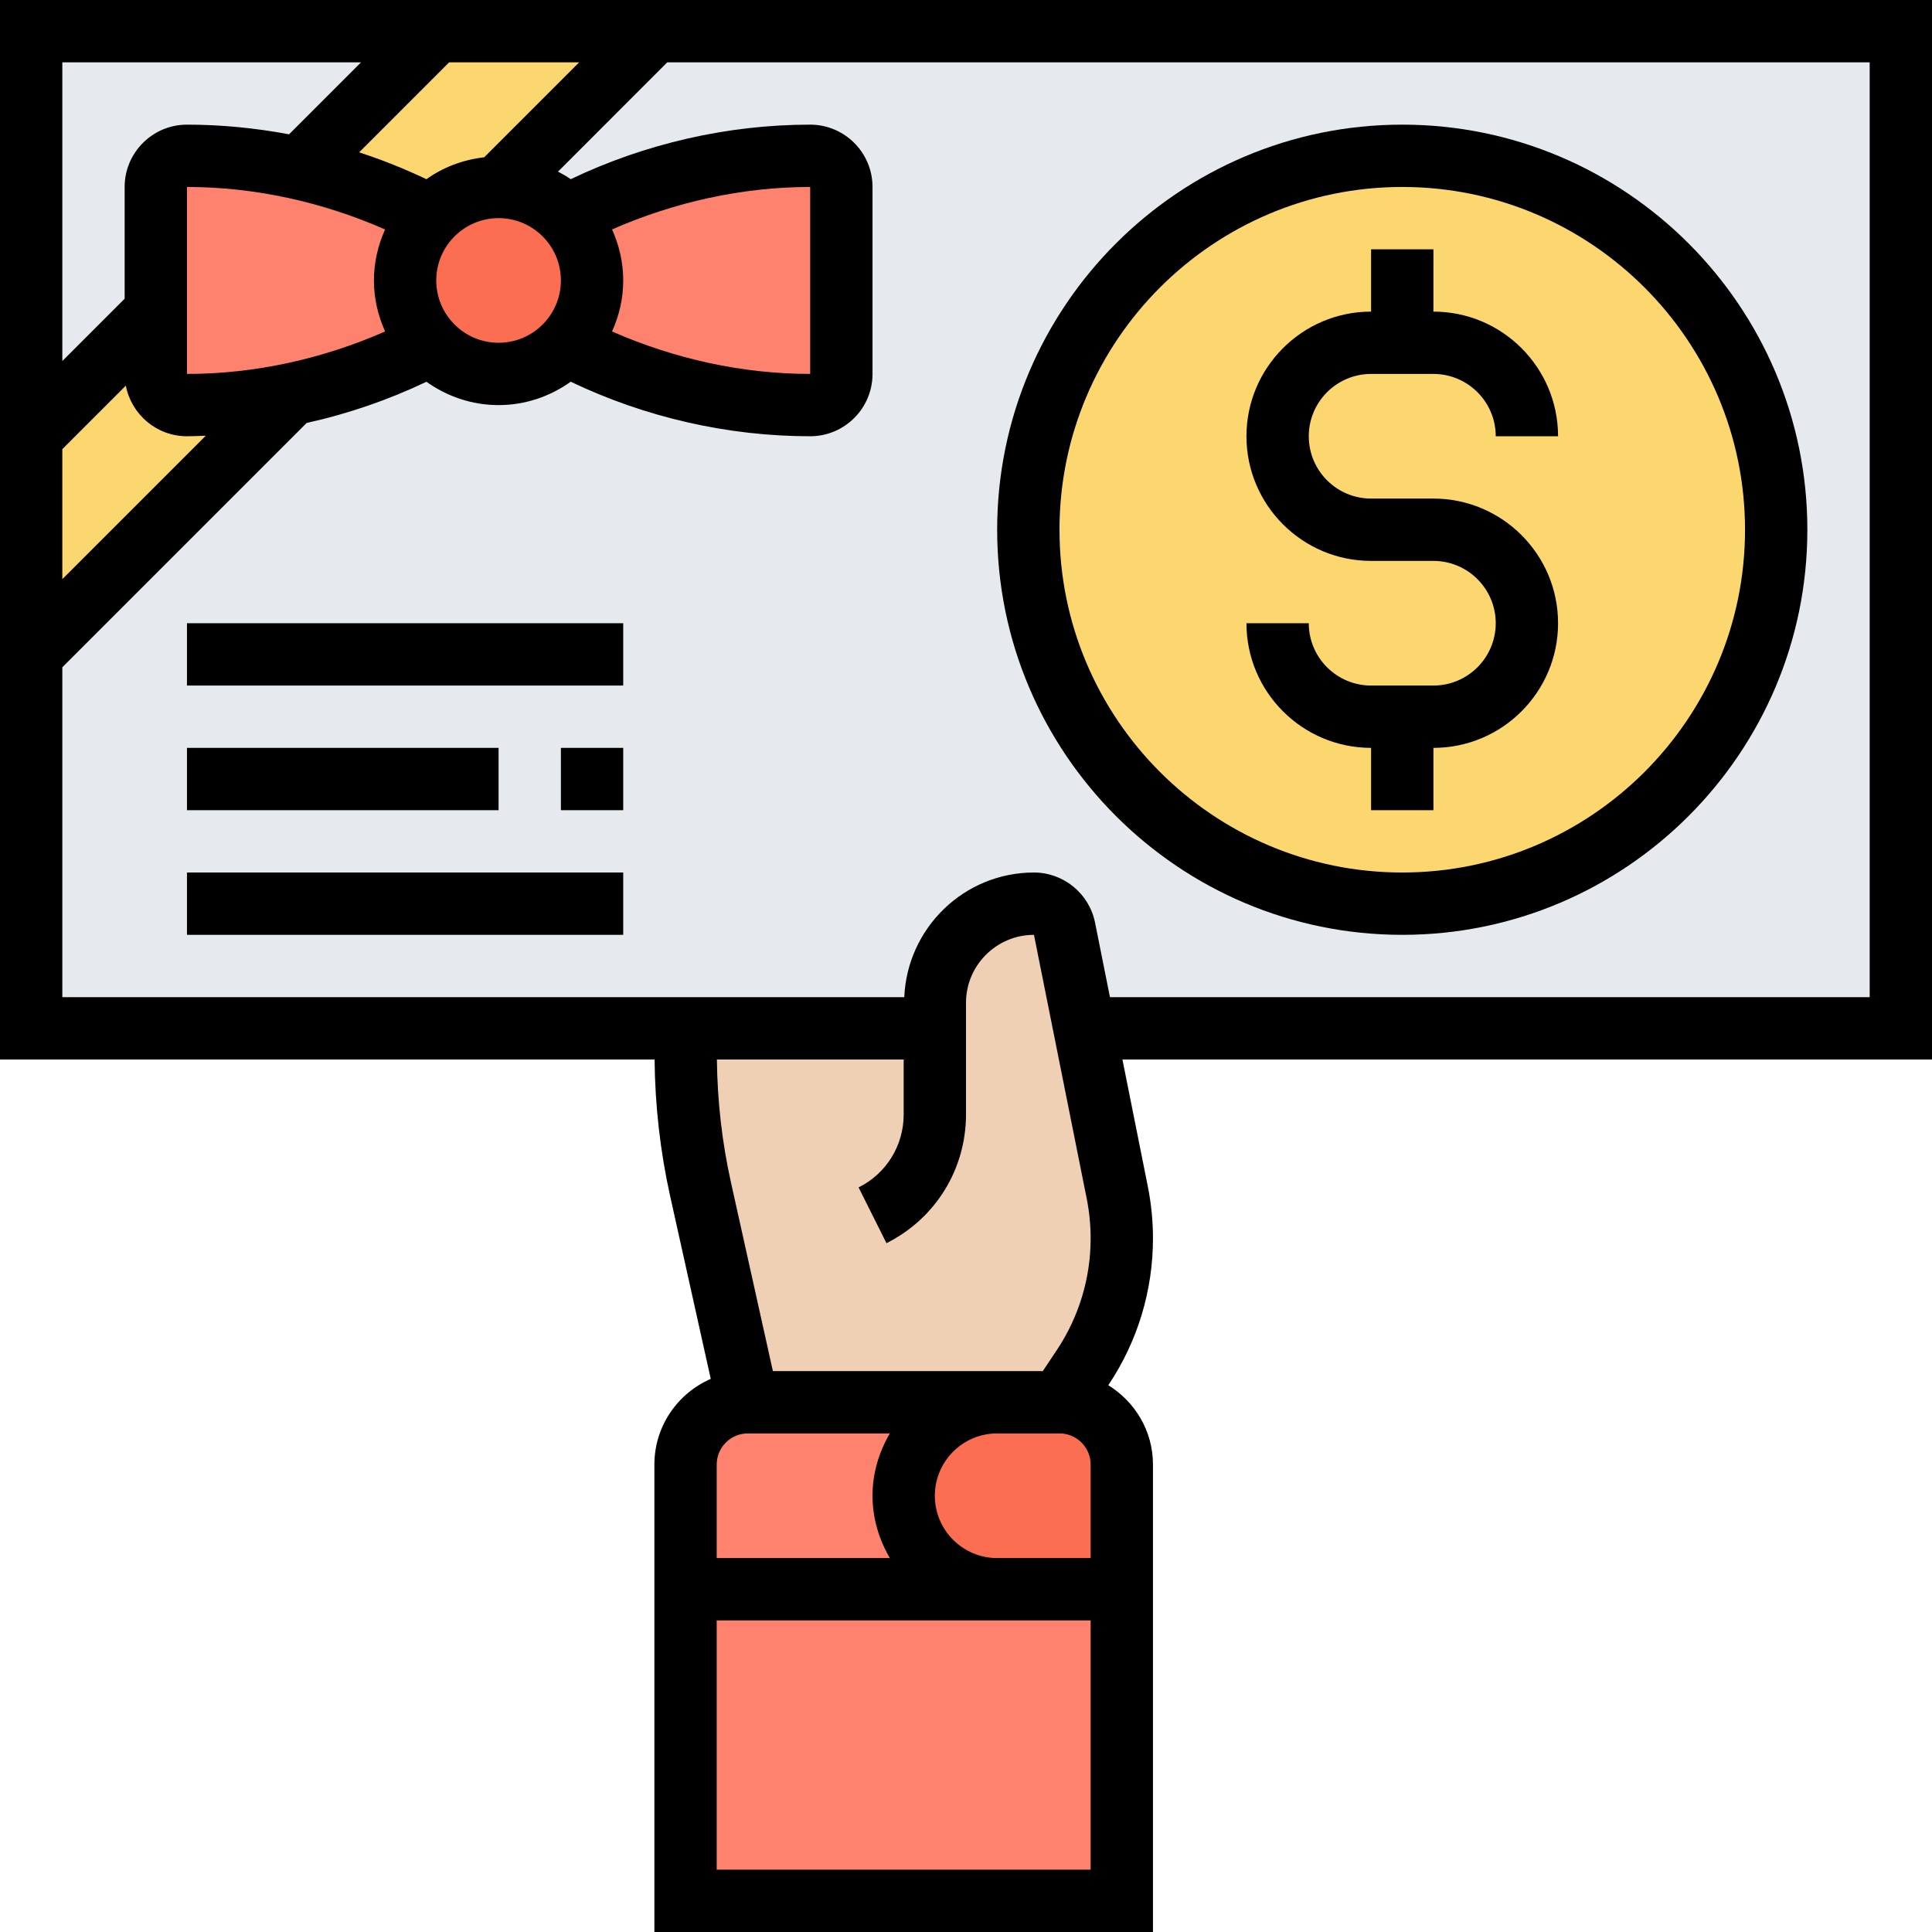 <?xml version="1.0" ?><svg id="Layer_5" style="enable-background:new 0 0 62 62;" version="1.1" viewBox="0 0 62 62" xml:space="preserve" xmlns="http://www.w3.org/2000/svg" xmlns:xlink="http://www.w3.org/1999/xlink"><g><g><g><rect height="32" style="fill:#E6E9ED;" width="60" x="1" y="1"/></g><g><path d="M33,51h-1c-1.66,0-3-1.34-3-3c0-0.83,0.34-1.58,0.88-2.12C30.42,45.34,31.17,45,32,45h-8     c-1.1,0-2,0.9-2,2v4v10h14V51H33z" style="fill:#FF826E;"/></g><g><path d="M34,45c1.1,0,2,0.9,2,2v4h-3h-1c-1.66,0-3-1.34-3-3c0-0.83,0.34-1.58,0.88-2.12     C30.42,45.34,31.17,45,32,45h1H34z" style="fill:#FC6E51;"/></g><g><path d="M30,33v-0.82c0-0.88,0.36-1.68,0.93-2.25S32.3,29,33.18,29c0.48,0,0.89,0.34,0.98,0.8L34.8,33     l1.06,5.28c0.09,0.48,0.14,0.97,0.14,1.46c0,1.47-0.44,2.91-1.25,4.14L34,45h-1h-1h-8l-1.52-6.83C22.16,36.73,22,35.25,22,33.78     c0-0.26,0-0.52,0.01-0.78H30z" style="fill:#F0D0B4;"/></g><g><path d="M6,13c1.12,0,2.24-0.11,3.33-0.34v0.01L1,21v-7l4-4v2C5,12.55,5.45,13,6,13z" style="fill:#FCD770;"/></g><g><path d="M21,1l-5,5c-0.85,0-1.62,0.36-2.17,0.93L13.57,6.8c-1.26-0.63-2.59-1.1-3.96-1.4V5.39L14,1H21z" style="fill:#FCD770;"/></g><g><path d="M27,6v6c0,0.55-0.45,1-1,1c-2.63,0-5.22-0.62-7.57-1.8l-0.26-0.13C18.68,10.54,19,9.81,19,9     s-0.32-1.54-0.83-2.07l0.26-0.13C20.78,5.62,23.37,5,26,5C26.55,5,27,5.45,27,6z" style="fill:#FF826E;"/></g><g><path d="M6,13c-0.55,0-1-0.45-1-1v-2V6c0-0.55,0.45-1,1-1c1.22,0,2.43,0.13,3.61,0.4     c1.37,0.3,2.7,0.77,3.96,1.4l0.26,0.13C13.32,7.46,13,8.19,13,9s0.32,1.54,0.83,2.07l-0.26,0.13c-1.35,0.68-2.77,1.17-4.24,1.46     C8.24,12.89,7.12,13,6,13z" style="fill:#FF826E;"/></g><g><path d="M18.17,6.93C18.68,7.46,19,8.19,19,9s-0.32,1.54-0.83,2.07C17.62,11.64,16.85,12,16,12     s-1.62-0.36-2.17-0.93C13.32,10.54,13,9.81,13,9s0.32-1.54,0.83-2.07C14.38,6.36,15.15,6,16,6S17.62,6.36,18.17,6.93z" style="fill:#FC6E51;"/></g><g><circle cx="45" cy="17" r="12" style="fill:#FCD770;"/></g></g><g><path d="M62,0H0v34h21.006c0.015,1.472,0.18,2.946,0.5,4.386l1.303,5.864C21.746,44.712,21,45.769,21,47v15h16V47    c0-1.079-0.577-2.018-1.434-2.547l0.012-0.018C36.509,43.04,37,41.416,37,39.739c0-0.555-0.055-1.112-0.164-1.66L36.02,34H62V0z     M2,14.414l2.038-2.038C4.215,13.299,5.026,14,6,14c0.201,0,0.403-0.011,0.604-0.018L2,18.586V14.414z M6,12V6    c2.185,0,4.359,0.486,6.358,1.364C12.133,7.865,12,8.416,12,9c0,0.585,0.133,1.136,0.359,1.637C10.359,11.515,8.185,12,6,12z     M14,9c0-1.103,0.897-2,2-2s2,0.897,2,2s-0.897,2-2,2S14,10.103,14,9z M19.641,7.363C21.641,6.486,23.815,6,26,6v6    c-2.185,0-4.36-0.485-6.359-1.363C19.867,10.136,20,9.585,20,9C20,8.416,19.867,7.864,19.641,7.363z M15.539,5.047    c-0.686,0.08-1.319,0.321-1.855,0.704c-0.7-0.334-1.421-0.622-2.159-0.862L14.414,2h4.172L15.539,5.047z M11.586,2l-2.31,2.31    C8.196,4.108,7.098,4,6,4C4.897,4,4,4.897,4,6v3.586l-2,2V2H11.586z M29,34v1.764c0,0.998-0.555,1.896-1.447,2.342l0.895,1.789    C30.021,39.106,31,37.523,31,35.764V32.18c0-1.202,0.979-2.18,2.181-2.18l1.694,8.471C34.958,38.889,35,39.315,35,39.739    c0,1.28-0.376,2.521-1.086,3.587L33.465,44H33h-1h-7.197l-1.344-6.048c-0.289-1.297-0.438-2.625-0.453-3.952H29z M35,50h-2h-1    c-1.103,0-2-0.897-2-2s0.897-2,2-2h1h1c0.552,0,1,0.448,1,1V50z M24,46h4.556C28.212,46.591,28,47.268,28,48s0.212,1.409,0.556,2    H23v-3C23,46.448,23.448,46,24,46z M23,60v-8h9h1h2v8H23z M60,32H35.62l-0.479-2.394C34.954,28.676,34.13,28,33.181,28    c-2.244,0-4.066,1.78-4.162,4H2V21.414l7.841-7.841c1.326-0.293,2.618-0.737,3.844-1.322C14.34,12.718,15.136,13,16,13    s1.66-0.282,2.315-0.75C20.704,13.392,23.352,14,26,14c1.103,0,2-0.897,2-2V6c0-1.103-0.897-2-2-2    c-2.649,0-5.296,0.609-7.685,1.75c-0.129-0.092-0.267-0.167-0.407-0.243L21.414,2H60V32z"/><path d="M46,22h-2c-1.103,0-2-0.897-2-2h-2c0,2.206,1.794,4,4,4v2h2v-2c2.206,0,4-1.794,4-4s-1.794-4-4-4h-2c-1.103,0-2-0.897-2-2    s0.897-2,2-2h2c1.103,0,2,0.897,2,2h2c0-2.206-1.794-4-4-4V8h-2v2c-2.206,0-4,1.794-4,4s1.794,4,4,4h2c1.103,0,2,0.897,2,2    S47.103,22,46,22z"/><path d="M45,30c7.168,0,13-5.832,13-13S52.168,4,45,4S32,9.832,32,17S37.832,30,45,30z M45,6c6.065,0,11,4.935,11,11    s-4.935,11-11,11s-11-4.935-11-11S38.935,6,45,6z"/><rect height="2" width="14" x="6" y="20"/><rect height="2" width="2" x="18" y="24"/><rect height="2" width="10" x="6" y="24"/><rect height="2" width="14" x="6" y="28"/></g></g></svg>